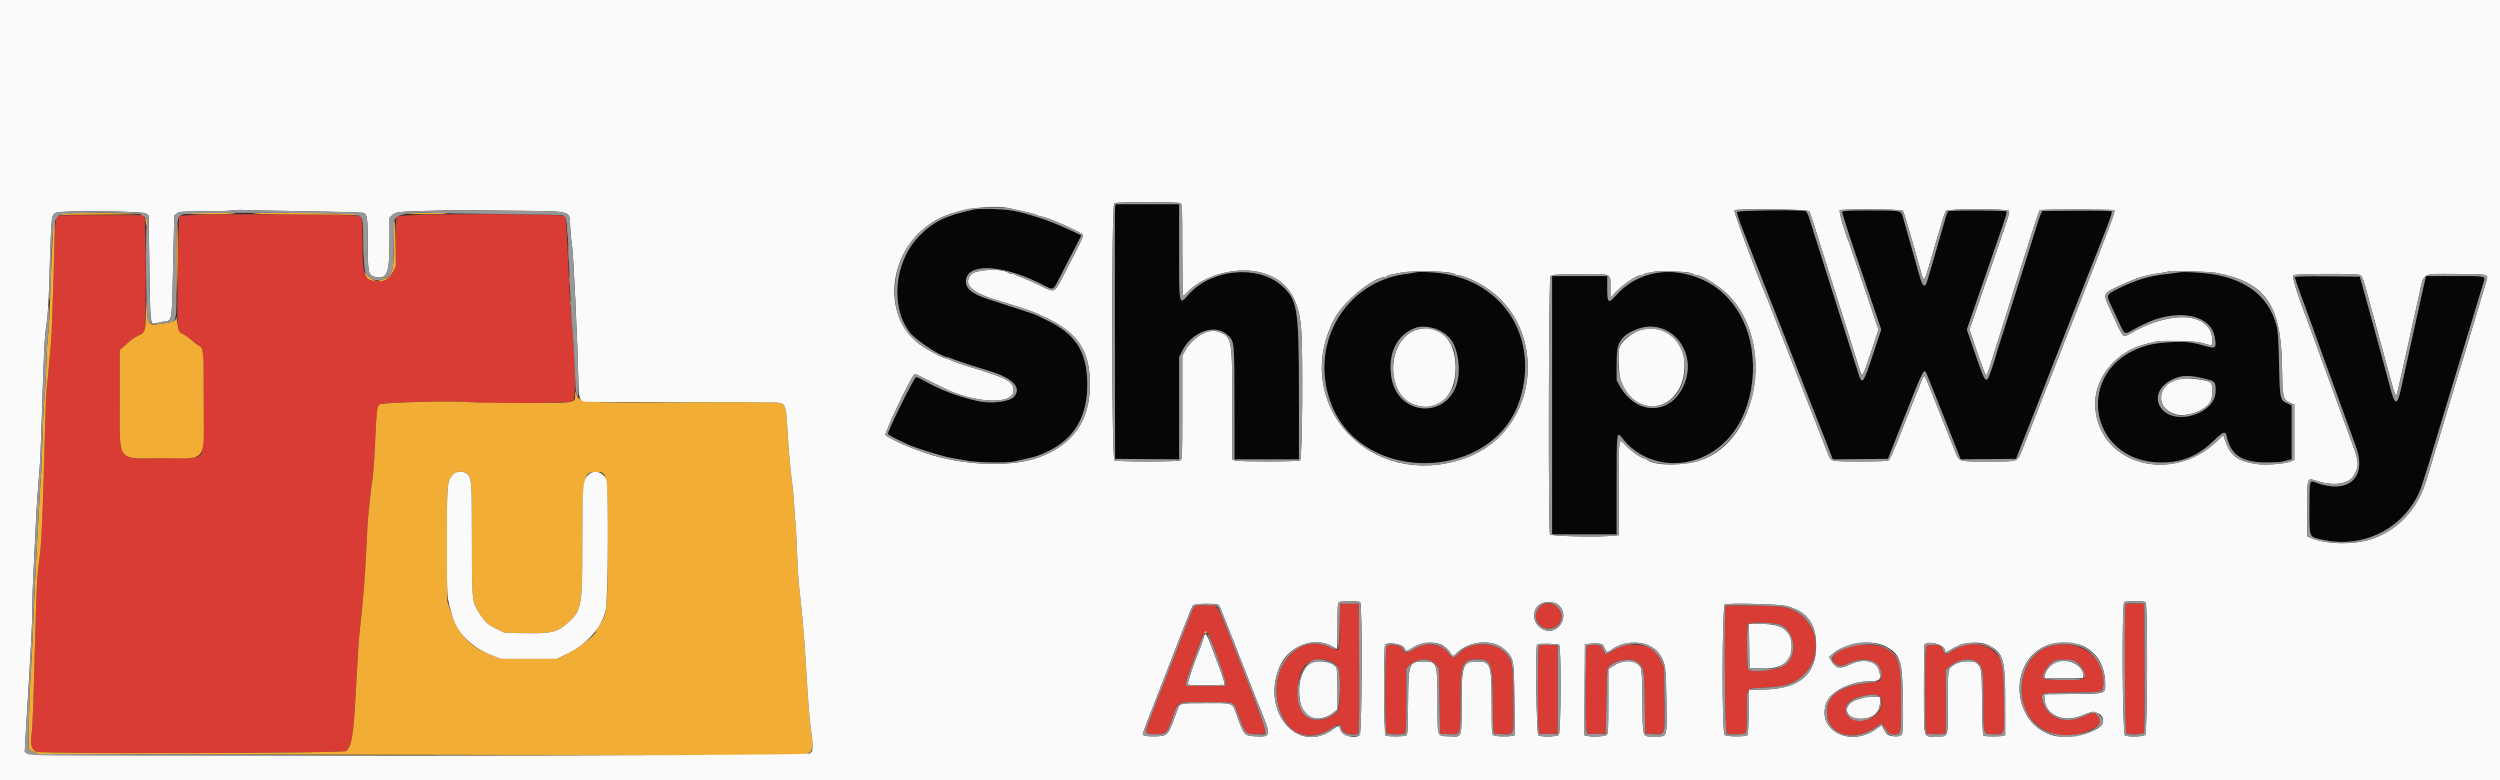 <svg id="svg" version="1.1" xmlns="http://www.w3.org/2000/svg" xmlns:xlink="http://www.w3.org/1999/xlink" width="400" height="124.86" viewBox="0, 0, 400,124.86"><rect x="0" y="0" width="400" height="124.86" fill="#333333" stroke="none"/><g id="svgg"><path id="path0" d="M33.619 34.333 C 29.858 34.399,28.791 34.465,28.683 34.640 C 28.607 34.763,28.491 38.625,28.426 43.223 C 28.303 51.797,28.359 52.909,28.925 53.250 C 30.536 54.221,32.013 55.405,32.338 55.986 C 32.789 56.792,32.704 71.711,32.244 72.494 C 31.776 73.290,31.718 73.298,26.000 73.316 C 18.481 73.341,19.167 74.297,19.167 63.782 L 19.167 55.975 19.610 55.612 C 19.853 55.413,20.320 54.997,20.647 54.687 C 20.974 54.378,21.656 53.927,22.161 53.684 C 22.898 53.331,23.102 53.144,23.188 52.747 C 23.407 51.723,23.342 35.278,23.117 34.833 L 22.907 34.417 16.126 34.417 C 10.218 34.417,9.312 34.450,9.086 34.675 C 8.865 34.896,8.791 36.249,8.578 43.925 C 8.441 48.871,8.256 53.704,8.167 54.667 C 8.079 55.629,7.927 57.354,7.830 58.500 C 7.732 59.646,7.580 61.183,7.491 61.917 C 7.402 62.650,7.258 66.175,7.171 69.750 C 6.898 80.951,6.661 86.680,6.384 88.750 C 5.898 92.380,5.863 93.004,5.606 102.833 C 5.327 113.475,5.218 116.246,5.018 117.720 C 4.828 119.116,5.093 119.986,5.796 120.280 C 6.655 120.639,55.047 120.528,55.396 120.167 C 56.379 119.147,56.593 117.601,57.080 108.000 C 57.227 105.112,57.454 101.813,57.585 100.667 C 58.128 95.920,58.427 92.110,58.660 86.983 C 58.745 85.094,58.856 83.182,58.905 82.733 C 58.955 82.284,59.075 81.092,59.172 80.083 C 59.270 79.075,59.456 77.575,59.586 76.750 C 59.717 75.925,59.902 73.450,59.998 71.250 C 60.240 65.731,60.311 65.072,60.707 64.713 C 61.084 64.371,72.988 64.087,75.583 64.358 C 78.026 64.612,91.193 64.509,91.625 64.232 C 92.201 63.863,92.121 58.120,91.440 51.000 C 91.304 49.579,91.107 46.429,91.002 44.000 C 90.618 35.120,90.594 34.814,90.249 34.562 C 89.670 34.139,64.364 34.173,63.708 34.598 C 63.337 34.839,63.333 34.881,63.333 38.710 L 63.333 42.579 62.876 43.483 C 62.245 44.730,61.715 45.033,60.291 44.962 C 58.292 44.862,58.001 44.092,57.998 38.891 C 57.995 34.764,57.987 34.720,57.189 34.510 C 56.492 34.327,40.762 34.209,33.619 34.333 M214.450 96.605 C 214.386 96.670,214.332 98.191,214.331 99.986 C 214.328 104.400,214.348 104.351,212.827 103.580 C 208.197 101.234,203.385 106.054,204.365 112.053 C 205.212 117.232,209.104 119.186,213.168 116.473 C 214.241 115.756,214.667 115.796,214.667 116.615 C 214.667 117.314,216.533 117.845,217.293 117.362 C 217.458 117.257,217.494 115.054,217.460 106.906 L 217.417 96.583 215.992 96.536 C 215.209 96.509,214.515 96.541,214.450 96.605 M246.749 96.807 C 245.567 97.527,245.375 99.016,246.339 99.980 C 247.239 100.880,248.573 100.806,249.411 99.809 C 250.829 98.125,248.639 95.654,246.749 96.807 M340.098 96.643 C 339.881 96.993,339.985 117.221,340.205 117.360 C 340.573 117.594,342.772 117.525,342.981 117.273 C 343.117 117.108,343.157 114.233,343.126 106.815 L 343.083 96.583 341.639 96.535 C 340.844 96.509,340.151 96.557,340.098 96.643 M190.948 97.292 C 190.823 97.544,190.549 98.200,190.339 98.750 C 190.129 99.300,189.595 100.656,189.153 101.764 C 188.710 102.872,188.224 104.147,188.073 104.598 C 187.922 105.048,187.619 105.813,187.399 106.297 C 187.180 106.781,187.000 107.231,186.999 107.297 C 186.999 107.363,186.766 107.979,186.482 108.667 C 186.198 109.354,185.679 110.667,185.329 111.583 C 184.979 112.500,184.382 114.059,184.002 115.047 C 183.091 117.417,183.087 117.405,184.794 117.465 C 186.493 117.525,186.712 117.353,187.403 115.417 C 188.616 112.018,188.012 112.339,193.204 112.336 C 197.788 112.333,197.305 112.129,198.147 114.425 C 199.264 117.470,199.334 117.538,201.274 117.466 C 202.949 117.403,202.978 117.725,200.785 112.078 C 193.980 94.558,195.154 96.833,192.917 96.833 C 191.183 96.833,191.174 96.835,190.948 97.292 M276.119 96.937 C 275.841 97.214,275.984 117.291,276.264 117.399 C 276.748 117.585,279.092 117.508,279.300 117.300 C 279.442 117.158,279.501 116.151,279.503 113.842 C 279.506 109.823,279.230 110.196,282.344 110.011 C 283.832 109.923,285.303 109.741,285.833 109.580 C 292.221 107.639,292.026 98.672,285.563 97.138 C 284.662 96.925,276.309 96.746,276.119 96.937 M285.004 100.042 C 287.279 101.193,287.639 104.868,285.625 106.393 C 284.542 107.214,280.336 107.726,279.722 107.111 C 279.490 106.880,279.449 100.179,279.677 99.904 C 280.038 99.470,284.081 99.574,285.004 100.042 M193.417 101.542 C 194.120 103.093,196.054 108.657,196.068 109.164 L 196.083 109.750 192.917 109.750 L 189.750 109.750 189.786 109.250 C 189.806 108.975,190.153 107.888,190.557 106.833 C 190.962 105.779,191.610 104.035,191.998 102.958 C 192.753 100.863,192.999 100.617,193.417 101.542 M227.979 103.146 C 227.540 103.211,226.766 103.533,226.183 103.893 C 225.010 104.617,224.987 104.617,224.463 103.833 C 223.988 103.125,222.298 102.867,221.880 103.439 C 221.581 103.848,221.569 117.002,221.867 117.300 C 222.134 117.567,224.533 117.567,224.800 117.300 C 224.947 117.153,225.000 115.751,225.000 112.028 L 225.000 106.956 225.568 106.421 C 226.759 105.297,228.741 105.221,229.657 106.265 C 229.937 106.584,230.182 106.861,230.200 106.881 C 230.218 106.901,230.275 109.279,230.325 112.167 L 230.417 117.417 231.877 117.465 C 233.763 117.527,233.666 117.820,233.669 112.031 C 233.673 106.276,233.986 105.500,236.306 105.500 C 238.577 105.500,238.824 106.111,238.845 111.786 C 238.854 114.248,238.914 116.522,238.979 116.840 L 239.096 117.417 240.397 117.466 C 242.332 117.538,242.196 117.977,242.135 111.846 C 242.078 106.042,242.011 105.649,240.866 104.443 C 239.064 102.546,235.064 102.638,233.327 104.616 C 232.713 105.316,232.355 105.305,231.833 104.573 C 231.004 103.409,229.627 102.900,227.979 103.146 M314.500 103.154 C 313.879 103.283,312.703 103.842,311.974 104.355 C 311.344 104.799,311.198 104.751,310.897 103.998 C 310.595 103.244,310.311 103.120,309.073 103.198 C 308.311 103.246,308.244 103.286,308.146 103.750 C 307.999 104.440,307.992 115.926,308.137 116.750 L 308.255 117.417 309.415 117.467 C 310.054 117.494,310.747 117.474,310.955 117.422 L 311.333 117.327 311.333 112.270 L 311.333 107.212 311.774 106.772 C 313.055 105.491,315.441 105.095,316.424 106.000 C 317.281 106.789,317.332 107.122,317.350 112.036 C 317.371 117.790,317.261 117.404,318.898 117.466 C 320.830 117.538,320.698 117.955,320.629 112.012 C 320.561 106.152,320.465 105.626,319.235 104.394 C 318.131 103.288,316.239 102.792,314.500 103.154 M328.907 103.158 C 325.018 103.764,322.739 107.712,323.673 112.222 C 324.617 116.777,329.708 118.999,334.336 116.876 C 336.226 116.009,336.516 115.390,335.494 114.411 C 334.938 113.879,335.145 113.851,333.083 114.732 C 330.272 115.933,327.469 114.763,326.825 112.121 C 326.508 110.817,326.370 110.855,331.584 110.799 C 336.496 110.746,336.319 110.776,336.484 109.967 C 337.321 105.878,333.497 102.441,328.907 103.158 M246.222 103.369 C 246.054 103.628,245.987 114.205,246.141 116.083 L 246.250 117.417 247.750 117.417 L 249.250 117.417 249.250 110.333 L 249.250 103.250 247.805 103.202 C 246.766 103.168,246.322 103.214,246.222 103.369 M253.885 103.375 C 253.702 103.657,253.617 115.912,253.792 116.750 L 253.932 117.417 255.424 117.417 L 256.917 117.417 257.001 112.333 C 257.047 109.537,257.148 107.122,257.224 106.966 C 257.838 105.711,261.084 105.066,262.085 106.000 C 263.061 106.911,263.075 106.995,263.166 112.417 L 263.250 117.417 264.616 117.465 C 266.477 117.531,266.375 117.875,266.305 111.776 L 266.248 106.750 265.766 105.704 C 264.880 103.782,263.823 103.167,261.405 103.167 C 259.729 103.167,259.322 103.291,257.667 104.307 C 256.903 104.776,256.881 104.771,256.579 104.048 C 256.437 103.707,256.230 103.371,256.119 103.300 C 255.782 103.086,254.034 103.145,253.885 103.375 M296.045 103.422 C 293.382 104.260,292.464 105.476,293.855 106.322 C 294.421 106.666,294.674 106.629,296.083 105.994 C 298.581 104.868,301.006 105.834,300.997 107.952 C 300.994 108.924,300.827 109.059,299.468 109.189 C 294.588 109.652,292.292 111.164,292.292 113.913 C 292.292 117.500,296.360 118.856,299.983 116.475 L 301.050 115.775 301.351 116.179 C 302.337 117.502,302.335 117.500,303.063 117.500 C 304.196 117.500,304.167 117.640,304.167 112.140 C 304.167 105.822,303.873 104.897,301.452 103.596 C 300.525 103.097,297.396 102.996,296.045 103.422 M213.238 105.993 C 214.250 106.618,214.333 106.947,214.333 110.312 C 214.333 113.762,214.303 113.844,212.661 114.737 C 211.554 115.339,209.897 115.304,209.025 114.659 C 207.139 113.264,207.219 107.554,209.145 106.182 C 210.275 105.378,212.106 105.293,213.238 105.993 M332.229 105.888 C 333.151 106.492,333.849 107.936,333.495 108.508 C 333.301 108.822,327.302 108.869,326.991 108.558 C 326.470 108.036,327.987 105.831,329.019 105.611 C 329.820 105.440,331.807 105.611,332.229 105.888 M300.678 111.339 C 301.209 111.624,301.136 113.313,300.562 113.995 C 298.578 116.352,294.247 115.230,295.568 112.700 C 296.107 111.669,299.571 110.747,300.678 111.339 " stroke="none" fill="#d83c35" fill-rule="evenodd"></path><path id="path1" d="M178.416 33.042 C 178.366 33.248,178.346 42.417,178.371 53.417 L 178.417 73.417 183.542 73.461 L 188.667 73.505 188.667 65.325 L 188.667 57.146 189.117 56.227 C 190.658 53.079,194.411 51.725,196.396 53.600 C 197.511 54.652,197.494 54.489,197.503 64.476 L 197.511 73.500 202.672 73.500 L 207.833 73.500 207.832 63.042 C 207.831 49.289,207.622 47.972,205.077 45.704 C 201.259 42.302,193.782 43.010,190.174 47.117 C 188.631 48.872,188.672 49.063,188.669 40.208 L 188.667 32.667 183.587 32.667 L 178.506 32.667 178.416 33.042 M155.833 33.518 C 151.332 34.482,149.352 35.441,147.083 37.755 C 143.048 41.870,142.370 49.209,145.649 53.281 C 146.670 54.550,150.721 57.167,151.663 57.167 C 151.759 57.167,151.968 57.240,152.127 57.330 C 152.418 57.494,156.262 58.767,157.667 59.164 C 161.890 60.358,163.557 61.916,162.260 63.458 C 161.555 64.295,158.541 64.650,156.377 64.150 C 152.969 63.362,150.436 62.380,147.453 60.690 C 147.107 60.494,146.709 60.333,146.569 60.333 C 146.273 60.333,141.937 69.095,142.066 69.432 C 142.137 69.615,143.793 70.478,145.500 71.221 C 146.459 71.638,149.001 72.454,151.083 73.013 C 151.757 73.193,153.099 73.449,154.958 73.750 C 156.679 74.029,161.094 74.087,162.206 73.846 C 165.837 73.056,165.840 73.055,167.310 72.391 C 171.964 70.287,174.142 66.536,173.959 60.938 C 173.801 56.079,171.991 53.382,167.417 51.191 C 166.592 50.796,165.804 50.419,165.667 50.353 C 165.529 50.286,164.292 49.870,162.917 49.426 C 161.542 48.983,160.267 48.568,160.083 48.503 C 159.900 48.438,159.075 48.171,158.250 47.909 C 155.356 46.992,154.291 46.029,154.592 44.608 C 155.149 41.988,160.910 42.464,166.962 45.628 C 168.636 46.503,168.429 46.630,169.834 43.862 C 170.470 42.609,171.443 40.724,171.995 39.674 C 172.548 38.624,173.000 37.738,173.000 37.706 C 173.000 37.543,168.688 35.640,167.167 35.131 C 164.470 34.230,163.107 33.862,161.667 33.646 C 160.071 33.407,156.696 33.333,155.833 33.518 M277.899 33.903 C 277.849 34.034,278.306 35.402,278.914 36.945 C 280.620 41.270,280.765 41.640,281.418 43.333 C 281.754 44.204,282.090 45.067,282.165 45.250 C 282.240 45.433,282.654 46.483,283.086 47.583 C 283.518 48.683,284.196 50.408,284.594 51.417 C 285.627 54.037,288.717 61.935,289.517 64.000 C 289.890 64.962,290.249 65.862,290.314 66.000 C 290.380 66.137,291.067 67.882,291.842 69.877 L 293.250 73.504 297.662 73.460 L 302.073 73.417 304.510 67.250 C 307.892 58.691,307.813 58.842,308.320 59.954 C 308.479 60.303,312.528 70.478,313.529 73.044 L 313.709 73.505 318.139 73.461 L 322.568 73.417 323.742 70.411 C 324.388 68.758,325.043 67.108,325.197 66.744 C 325.351 66.381,325.701 65.483,325.975 64.750 C 326.249 64.017,327.183 61.617,328.052 59.417 C 329.877 54.795,330.465 53.292,333.270 46.083 C 333.769 44.800,334.242 43.600,334.321 43.417 C 334.399 43.233,334.729 42.408,335.053 41.583 C 335.377 40.758,336.183 38.710,336.843 37.030 C 337.598 35.111,337.986 33.919,337.886 33.820 C 337.792 33.725,335.533 33.680,332.242 33.706 L 326.754 33.750 326.536 34.207 C 326.415 34.458,326.140 35.245,325.924 35.957 C 325.708 36.668,324.844 39.425,324.004 42.083 C 323.163 44.742,322.137 48.004,321.724 49.333 C 321.310 50.661,320.631 52.799,320.214 54.083 C 319.797 55.366,319.419 56.587,319.374 56.796 C 319.330 57.005,319.021 57.980,318.688 58.963 C 317.782 61.640,317.752 61.614,316.077 56.737 L 314.699 52.724 315.668 49.904 C 316.202 48.353,317.251 45.321,318.000 43.167 C 318.749 41.012,319.461 38.950,319.582 38.583 C 319.702 38.217,320.111 37.032,320.489 35.951 C 320.867 34.869,321.133 33.913,321.079 33.826 C 320.963 33.639,312.006 33.609,311.743 33.794 C 311.539 33.938,311.553 33.892,309.825 39.917 C 308.122 45.852,308.184 45.667,307.900 45.667 C 307.625 45.667,307.422 45.216,306.996 43.667 C 306.832 43.071,306.239 40.971,305.678 39.000 C 305.117 37.029,304.583 35.139,304.491 34.799 C 304.178 33.638,304.308 33.667,299.316 33.667 C 295.846 33.667,294.804 33.715,294.742 33.878 C 294.697 33.994,295.642 36.975,296.841 40.503 C 298.040 44.030,299.464 48.226,300.005 49.826 L 300.990 52.736 299.645 56.785 C 298.108 61.414,297.948 61.623,297.358 59.792 C 296.788 58.022,295.865 55.115,294.304 50.167 C 293.480 47.554,292.557 44.629,292.252 43.667 C 290.895 39.384,289.775 35.837,289.482 34.892 C 289.307 34.329,289.046 33.823,288.902 33.767 C 288.285 33.531,277.993 33.658,277.899 33.903 M226.417 43.595 C 226.325 43.632,225.688 43.734,225.000 43.821 C 214.997 45.081,209.186 55.495,213.159 65.040 C 218.398 77.624,238.982 76.955,243.139 64.066 C 246.349 54.114,240.612 44.987,230.325 43.681 C 228.939 43.505,226.753 43.457,226.417 43.595 M265.000 43.696 C 262.425 44.124,260.381 45.234,258.697 47.118 C 257.313 48.666,257.167 48.568,257.167 46.089 L 257.167 44.167 252.750 44.167 L 248.333 44.167 248.333 64.833 L 248.333 85.500 253.500 85.500 L 258.667 85.500 258.667 77.593 C 258.667 68.973,258.669 68.951,259.559 70.099 C 262.997 74.534,269.658 75.411,274.442 72.059 C 280.856 67.563,282.510 56.298,277.779 49.333 C 274.880 45.067,269.920 42.879,265.000 43.696 M348.500 43.603 C 348.363 43.638,347.575 43.738,346.750 43.824 C 343.971 44.115,341.533 44.843,338.951 46.154 C 336.927 47.180,336.944 47.134,337.873 49.111 C 338.296 50.012,338.910 51.331,339.237 52.042 C 339.900 53.479,339.997 53.526,341.037 52.912 C 342.062 52.307,344.062 51.365,344.892 51.097 C 349.670 49.553,353.773 50.769,354.346 53.897 C 354.675 55.699,354.526 55.843,352.838 55.347 C 346.703 53.545,339.815 55.465,337.106 59.733 C 335.220 62.703,335.171 66.651,336.986 69.459 C 340.723 75.239,348.968 75.674,354.361 70.375 C 355.717 69.042,356.072 68.932,356.259 69.785 C 356.929 72.841,358.693 74.000,362.674 74.000 C 363.834 74.000,365.001 73.931,365.267 73.847 C 365.533 73.763,365.956 73.649,366.208 73.594 L 366.667 73.494 366.667 69.168 L 366.667 64.842 365.948 64.514 C 364.796 63.989,364.776 63.892,364.653 58.250 C 364.569 54.398,364.480 53.002,364.265 52.169 C 363.163 47.901,360.242 45.309,355.083 44.024 C 353.702 43.680,349.296 43.398,348.500 43.603 M367.167 44.365 C 367.167 44.547,368.176 47.409,369.008 49.583 C 369.183 50.042,369.618 51.242,369.974 52.250 C 370.330 53.258,371.125 55.471,371.741 57.167 C 373.979 63.332,376.211 69.463,376.951 71.480 C 378.778 76.464,375.680 79.168,370.429 77.171 C 369.504 76.820,369.500 76.838,369.503 81.309 C 369.506 86.178,369.369 85.859,371.667 86.375 C 377.694 87.728,383.801 84.979,386.658 79.626 C 387.326 78.374,387.572 77.637,389.842 70.083 C 392.750 60.408,393.879 56.673,396.365 48.500 C 396.825 46.987,397.268 45.525,397.350 45.251 C 397.698 44.093,398.005 44.167,392.840 44.167 L 388.180 44.167 388.013 44.792 C 387.921 45.135,387.653 46.317,387.417 47.417 C 387.180 48.517,386.917 49.717,386.830 50.083 C 386.675 50.742,384.489 60.640,384.142 62.250 C 383.562 64.947,383.171 64.890,382.436 62.000 C 382.129 60.792,379.524 51.243,378.435 47.333 L 377.577 44.250 372.372 44.206 C 368.373 44.172,367.167 44.209,367.167 44.365 M229.655 52.536 C 234.334 54.133,234.820 62.596,230.358 64.788 C 227.016 66.429,223.286 64.331,222.639 60.446 C 221.999 56.600,223.465 53.565,226.500 52.451 C 226.974 52.278,229.061 52.334,229.655 52.536 M266.119 52.649 C 269.926 54.041,271.199 58.810,268.816 62.757 C 266.567 66.485,261.591 65.996,259.202 61.813 L 258.667 60.876 258.667 58.155 C 258.667 55.529,258.681 55.414,259.081 54.837 C 260.531 52.744,263.691 51.762,266.119 52.649 M351.789 60.352 C 354.487 60.980,354.497 60.988,354.494 62.583 C 354.488 66.278,347.754 68.271,345.709 65.184 C 343.885 62.431,347.701 59.399,351.789 60.352 " stroke="none" fill="#060606" fill-rule="evenodd"></path><path id="path2" d="M10.888 34.147 C 10.231 34.204,9.631 34.318,9.555 34.402 C 9.474 34.491,9.543 34.508,9.722 34.443 C 9.890 34.383,12.809 34.333,16.208 34.333 C 19.608 34.333,22.343 34.287,22.287 34.231 C 22.147 34.092,12.371 34.019,10.888 34.147 M29.667 34.167 C 29.438 34.240,31.313 34.297,33.833 34.293 C 36.648 34.289,38.063 34.237,37.500 34.160 C 36.284 33.992,30.197 33.997,29.667 34.167 M40.417 34.155 C 40.050 34.227,43.538 34.298,48.167 34.312 C 52.796 34.326,56.771 34.380,57.000 34.430 C 57.384 34.516,57.392 34.507,57.092 34.318 C 56.715 34.080,41.555 33.932,40.417 34.155 M65.250 34.167 C 64.689 34.229,66.006 34.280,68.250 34.283 C 70.740 34.287,71.935 34.240,71.417 34.159 C 70.429 34.005,66.668 34.010,65.250 34.167 M23.232 35.097 C 23.288 35.242,23.338 35.561,23.344 35.805 C 23.354 36.248,23.355 36.248,23.510 35.863 C 23.609 35.614,23.604 35.360,23.493 35.154 C 23.287 34.768,23.089 34.725,23.232 35.097 M63.125 35.222 C 63.056 35.390,63.000 37.077,62.999 38.972 C 62.998 43.598,62.764 44.303,61.078 44.755 C 60.291 44.966,60.279 44.978,60.833 44.988 C 61.690 45.004,62.355 44.513,62.879 43.477 L 63.340 42.566 63.295 38.741 C 63.270 36.638,63.194 35.054,63.125 35.222 M8.609 35.409 C 8.520 35.643,8.268 40.641,8.089 45.750 C 7.890 51.445,7.817 52.841,7.669 53.833 C 7.580 54.429,7.470 56.267,7.425 57.917 C 7.379 59.567,7.272 61.704,7.186 62.667 C 6.983 64.948,6.865 67.398,6.735 72.000 C 6.678 74.063,6.601 75.900,6.565 76.083 C 6.530 76.267,6.428 77.804,6.339 79.500 C 6.250 81.196,6.027 85.208,5.843 88.417 C 5.660 91.625,5.430 96.462,5.334 99.167 C 5.237 101.871,5.087 105.091,4.999 106.324 C 4.794 109.220,4.584 114.989,4.584 117.750 L 4.583 119.917 5.333 120.286 L 6.083 120.655 67.500 120.770 L 128.917 120.885 129.458 120.428 C 130.101 119.885,130.139 119.428,129.758 116.771 C 129.500 114.968,129.298 112.361,128.914 105.833 C 128.691 102.052,128.257 97.130,127.838 93.627 C 127.742 92.825,127.593 90.255,127.506 87.915 C 127.420 85.575,127.317 83.606,127.278 83.539 C 127.239 83.472,127.157 82.404,127.095 81.167 C 127.034 79.929,126.877 78.167,126.747 77.250 C 126.446 75.130,126.234 72.740,125.993 68.750 C 125.746 64.658,125.709 64.567,124.235 64.409 C 123.615 64.343,117.103 64.323,109.762 64.366 C 92.182 64.468,92.696 64.514,92.142 62.760 C 92.072 62.541,92.027 62.702,92.017 63.204 C 91.989 64.518,92.278 64.471,84.083 64.485 C 80.142 64.491,76.317 64.434,75.583 64.358 C 72.988 64.087,61.084 64.371,60.707 64.713 C 60.311 65.072,60.240 65.731,59.998 71.250 C 59.902 73.450,59.717 75.925,59.586 76.750 C 59.456 77.575,59.270 79.075,59.172 80.083 C 59.075 81.092,58.955 82.284,58.905 82.733 C 58.856 83.182,58.745 85.094,58.660 86.983 C 58.427 92.110,58.128 95.920,57.585 100.667 C 57.454 101.813,57.227 105.112,57.080 108.000 C 56.593 117.601,56.379 119.147,55.396 120.167 C 55.047 120.528,6.655 120.639,5.796 120.280 C 5.093 119.986,4.828 119.116,5.018 117.720 C 5.218 116.246,5.327 113.475,5.606 102.833 C 5.863 93.004,5.898 92.380,6.384 88.750 C 6.661 86.680,6.898 80.951,7.171 69.750 C 7.258 66.175,7.402 62.650,7.491 61.917 C 7.580 61.183,7.732 59.646,7.829 58.500 C 7.926 57.354,8.081 55.592,8.173 54.583 C 8.338 52.772,8.869 35.314,8.763 35.207 C 8.733 35.177,8.663 35.268,8.609 35.409 M28.294 35.917 C 28.226 36.283,28.181 39.133,28.193 42.250 C 28.216 47.697,28.222 47.804,28.358 45.000 C 28.525 41.572,28.477 34.921,28.294 35.917 M58.071 39.000 C 58.071 41.063,58.095 41.906,58.124 40.875 C 58.154 39.844,58.154 38.156,58.124 37.125 C 58.095 36.094,58.071 36.938,58.071 39.000 M90.725 36.833 C 90.725 37.612,90.754 37.931,90.789 37.542 C 90.824 37.152,90.824 36.515,90.789 36.125 C 90.754 35.735,90.725 36.054,90.725 36.833 M90.897 40.583 C 90.897 41.683,90.924 42.112,90.957 41.535 C 90.990 40.959,90.989 40.059,90.956 39.535 C 90.923 39.012,90.897 39.483,90.897 40.583 M58.410 43.833 C 58.595 44.452,59.013 44.813,59.667 44.921 L 60.250 45.018 59.742 44.781 C 59.462 44.651,59.020 44.290,58.759 43.980 C 58.332 43.473,58.297 43.459,58.410 43.833 M91.057 44.750 C 91.058 45.483,91.087 45.763,91.122 45.371 C 91.157 44.979,91.157 44.379,91.121 44.037 C 91.085 43.696,91.057 44.017,91.057 44.750 M23.342 49.917 C 23.275 53.139,23.271 53.152,22.161 53.684 C 21.656 53.927,20.974 54.378,20.647 54.687 C 20.320 54.997,19.853 55.413,19.610 55.612 L 19.167 55.975 19.167 63.782 C 19.167 74.297,18.481 73.341,26.000 73.316 C 33.371 73.293,32.578 74.382,32.599 64.250 C 32.615 56.114,32.582 55.734,31.820 55.326 C 31.654 55.237,31.169 54.863,30.744 54.495 C 30.318 54.126,29.682 53.678,29.330 53.498 C 28.620 53.136,28.541 52.972,28.345 51.464 C 28.270 50.888,28.199 50.576,28.188 50.771 C 28.149 51.428,27.819 51.543,24.961 51.897 C 23.818 52.039,23.599 51.679,23.487 49.473 L 23.391 47.583 23.342 49.917 M91.205 48.500 C 91.205 48.821,91.240 48.952,91.282 48.792 C 91.323 48.631,91.323 48.369,91.282 48.208 C 91.240 48.048,91.205 48.179,91.205 48.500 M74.781 75.875 C 75.473 76.640,75.500 77.023,75.500 86.169 C 75.500 95.930,75.526 96.229,76.507 97.827 C 77.519 99.475,77.963 99.898,79.416 100.603 L 80.750 101.249 83.777 101.309 C 88.135 101.396,89.146 101.173,90.709 99.784 C 93.103 97.657,93.167 97.314,93.167 86.644 C 93.167 76.264,93.315 75.500,95.333 75.500 C 97.225 75.500,97.255 75.682,97.223 86.833 C 97.193 97.654,97.144 98.165,95.989 99.901 C 95.628 100.442,95.326 100.967,95.318 101.068 C 95.273 101.599,92.587 103.696,90.872 104.538 L 89.083 105.417 84.583 105.417 L 80.083 105.417 78.266 104.675 C 76.084 103.785,74.722 102.711,73.585 100.985 C 72.734 99.693,72.707 99.635,72.054 97.667 L 71.584 96.250 71.534 87.250 C 71.479 77.417,71.503 77.116,72.450 75.991 C 72.996 75.342,74.243 75.280,74.781 75.875 M192.667 101.167 C 192.667 101.258,192.779 101.333,192.917 101.333 C 193.054 101.333,193.167 101.258,193.167 101.167 C 193.167 101.075,193.054 101.000,192.917 101.000 C 192.779 101.000,192.667 101.075,192.667 101.167 " stroke="none" fill="#f2ae34" fill-rule="evenodd"></path><path id="path3" d="M0.000 62.417 L 0.000 124.833 200.000 124.833 L 400.000 124.833 400.000 62.417 L 400.000 0.000 200.000 0.000 L 0.000 0.000 0.000 62.417 M188.844 32.506 C 189.156 32.672,189.167 32.932,189.167 40.006 C 189.167 44.036,189.227 47.333,189.301 47.333 C 189.374 47.333,189.693 47.063,190.009 46.733 C 192.516 44.114,197.530 42.684,201.333 43.504 C 205.496 44.401,207.679 47.194,208.160 52.237 C 208.508 55.891,208.386 73.460,208.011 73.661 C 207.592 73.885,198.181 73.894,197.594 73.671 L 197.167 73.508 197.167 64.784 C 197.167 54.109,197.114 53.835,194.894 53.062 C 193.309 52.511,190.903 53.896,189.648 56.083 L 189.170 56.917 189.168 65.202 C 189.167 73.223,189.156 73.494,188.844 73.661 C 188.643 73.769,186.669 73.833,183.583 73.833 C 180.498 73.833,178.524 73.769,178.322 73.661 C 177.842 73.404,177.812 32.793,178.292 32.513 C 178.690 32.281,188.411 32.274,188.844 32.506 M161.539 33.324 C 165.071 34.103,165.698 34.264,166.206 34.520 C 166.365 34.601,166.592 34.667,166.710 34.667 C 167.447 34.667,173.127 37.201,173.279 37.598 C 173.363 37.818,172.972 38.632,170.328 43.730 C 168.638 46.988,168.857 46.875,166.497 45.717 C 165.444 45.200,164.111 44.611,163.533 44.407 C 162.955 44.204,162.436 43.992,162.380 43.936 C 162.324 43.879,162.118 43.833,161.922 43.833 C 161.727 43.833,161.495 43.770,161.408 43.694 C 160.479 42.874,156.025 43.075,155.322 43.969 C 154.021 45.623,155.595 46.950,160.500 48.333 C 161.495 48.614,164.662 49.638,165.083 49.815 C 165.267 49.892,165.604 50.034,165.833 50.131 C 172.244 52.833,174.402 55.722,174.389 61.583 C 174.377 67.316,171.683 71.148,166.250 73.164 C 161.430 74.951,152.879 74.440,146.750 71.999 C 146.567 71.926,145.967 71.696,145.417 71.488 C 144.017 70.960,141.939 69.912,141.686 69.606 C 141.446 69.318,145.836 60.099,146.296 59.922 C 146.427 59.872,146.700 59.925,146.904 60.041 C 147.363 60.300,151.461 62.325,151.917 62.518 C 156.892 64.619,162.167 64.613,162.167 62.508 C 162.167 61.125,161.220 60.550,156.667 59.167 C 153.662 58.254,152.573 57.877,151.794 57.481 C 151.635 57.400,151.420 57.333,151.317 57.333 C 150.946 57.333,148.065 55.795,147.167 55.118 C 140.443 50.049,142.347 38.746,150.589 34.800 C 153.464 33.424,158.758 32.710,161.539 33.324 M49.083 33.802 C 53.942 33.873,58.038 33.988,58.186 34.058 C 58.746 34.322,58.833 34.955,58.837 38.800 C 58.843 43.818,58.913 44.104,60.192 44.338 C 61.965 44.662,62.327 43.665,62.331 38.450 L 62.333 34.817 62.766 34.417 C 63.311 33.911,63.675 33.868,68.500 33.736 C 72.662 33.623,73.042 33.622,80.167 33.701 C 92.346 33.836,91.049 33.516,91.231 36.426 C 91.293 37.429,91.415 38.625,91.501 39.083 C 91.737 40.344,92.385 54.025,92.551 61.250 C 92.605 63.610,92.739 64.056,93.454 64.261 C 93.708 64.334,100.562 64.373,108.684 64.349 C 116.806 64.324,123.883 64.357,124.410 64.423 C 125.685 64.582,125.752 64.765,125.993 68.750 C 126.234 72.740,126.446 75.130,126.747 77.250 C 126.877 78.167,127.034 79.929,127.095 81.167 C 127.157 82.404,127.239 83.472,127.278 83.539 C 127.317 83.606,127.420 85.575,127.506 87.915 C 127.593 90.255,127.742 92.825,127.838 93.627 C 128.257 97.130,128.691 102.052,128.914 105.833 C 129.298 112.361,129.500 114.968,129.758 116.771 C 130.165 119.609,130.110 120.306,129.458 120.571 C 128.460 120.979,5.051 121.014,4.430 120.607 L 3.956 120.297 4.060 118.274 C 4.117 117.161,4.232 115.275,4.316 114.083 C 4.401 112.892,4.553 110.379,4.655 108.500 C 4.757 106.621,4.914 103.808,5.005 102.250 C 5.096 100.692,5.170 98.442,5.170 97.250 C 5.170 96.058,5.243 93.696,5.332 92.000 C 5.421 90.304,5.572 87.229,5.668 85.167 C 5.842 81.412,5.995 79.064,6.322 75.167 C 6.418 74.021,6.572 70.608,6.665 67.583 C 7.019 56.062,7.112 54.119,7.414 52.083 C 7.702 50.135,7.792 48.502,8.011 41.250 C 8.211 34.646,8.262 34.282,9.033 34.013 C 10.087 33.646,22.882 33.776,23.369 34.159 L 23.783 34.485 23.905 42.862 C 24.035 51.738,24.055 51.943,24.806 51.756 C 25.050 51.695,25.687 51.555,26.222 51.444 C 27.631 51.153,27.474 52.355,27.763 39.701 L 27.882 34.486 28.297 34.159 C 28.680 33.858,29.003 33.832,32.564 33.821 C 34.683 33.814,36.754 33.746,37.167 33.669 C 37.579 33.592,38.442 33.562,39.083 33.601 C 39.725 33.640,44.225 33.730,49.083 33.802 M289.487 33.809 C 289.578 33.979,289.886 34.860,290.172 35.767 C 290.458 36.674,291.105 38.729,291.610 40.333 C 292.115 41.938,292.814 44.150,293.163 45.250 C 294.496 49.447,295.830 53.677,296.582 56.083 C 297.011 57.458,297.446 58.846,297.548 59.167 C 297.961 60.467,298.043 60.343,299.328 56.461 L 300.556 52.750 298.265 45.917 C 297.004 42.158,295.908 38.933,295.830 38.750 C 295.144 37.156,294.173 33.766,294.366 33.643 C 294.742 33.405,304.265 33.466,304.460 33.708 C 304.553 33.823,305.129 35.679,305.742 37.833 C 306.354 39.987,307.005 42.275,307.188 42.917 C 307.924 45.498,307.726 45.794,309.576 39.350 C 310.417 36.422,311.203 33.907,311.323 33.763 C 311.652 33.366,321.292 33.365,321.444 33.762 C 321.554 34.047,321.402 34.530,319.248 40.750 C 318.455 43.042,317.201 46.675,316.463 48.823 L 315.119 52.730 316.351 56.365 C 317.029 58.364,317.662 60.000,317.758 60.000 C 317.958 60.000,318.002 59.881,319.164 56.167 C 319.924 53.736,320.660 51.391,322.327 46.083 C 322.586 45.258,323.140 43.496,323.557 42.167 C 325.755 35.163,326.229 33.739,326.398 33.628 C 326.652 33.460,338.031 33.472,338.296 33.640 C 338.458 33.743,337.877 35.392,335.904 40.429 C 334.471 44.089,333.128 47.533,332.919 48.083 C 332.524 49.125,324.886 68.608,323.674 71.667 C 322.748 74.003,323.172 73.834,318.260 73.831 C 312.960 73.828,313.563 74.079,312.513 71.446 C 312.032 70.238,311.496 68.912,311.324 68.500 C 311.151 68.087,310.438 66.287,309.738 64.500 C 308.315 60.868,308.010 60.165,307.856 60.170 C 307.743 60.173,307.486 60.771,306.249 63.917 C 305.817 65.017,305.398 66.067,305.319 66.250 C 305.240 66.433,304.572 68.121,303.835 70.000 C 303.098 71.879,302.369 73.510,302.216 73.625 C 302.009 73.779,300.820 73.833,297.653 73.833 C 292.882 73.833,292.931 73.844,292.498 72.667 C 292.380 72.346,292.188 71.858,292.073 71.583 C 291.957 71.308,289.859 65.946,287.411 59.667 C 284.962 53.387,282.863 48.025,282.745 47.750 C 280.937 43.530,277.321 33.777,277.518 33.652 C 278.039 33.322,289.305 33.470,289.487 33.809 M231.833 43.590 C 232.246 43.651,232.655 43.768,232.742 43.850 C 232.829 43.933,233.054 44.000,233.242 44.000 C 233.657 44.000,235.062 44.524,236.225 45.112 C 248.053 51.094,246.858 68.923,234.333 73.337 C 219.325 78.627,206.324 64.638,213.535 50.959 C 214.953 48.267,219.734 44.333,221.585 44.333 C 221.711 44.333,221.855 44.267,221.905 44.185 C 221.956 44.104,222.241 43.996,222.540 43.946 C 222.839 43.896,223.608 43.745,224.250 43.610 C 225.441 43.360,230.186 43.348,231.833 43.590 M270.126 43.589 C 270.516 43.651,270.877 43.769,270.928 43.851 C 270.978 43.933,271.167 44.000,271.347 44.000 C 272.247 44.000,274.982 45.685,276.487 47.167 C 283.639 54.209,281.698 69.273,273.129 73.226 C 270.239 74.559,264.705 74.706,263.425 73.485 C 263.338 73.401,263.166 73.333,263.042 73.333 C 262.620 73.333,260.918 72.124,260.064 71.217 C 258.938 70.023,259.000 69.615,259.000 78.249 L 259.000 85.637 257.625 85.749 C 255.026 85.961,248.175 85.784,247.996 85.500 C 247.713 85.051,247.785 44.630,248.070 44.240 C 248.291 43.937,248.572 43.914,252.538 43.867 C 258.002 43.803,257.667 43.669,257.667 45.922 L 257.667 47.685 258.536 46.742 C 259.713 45.467,261.920 44.000,262.663 44.000 C 262.837 44.000,263.027 43.925,263.083 43.833 C 263.140 43.742,263.426 43.661,263.718 43.655 C 264.011 43.649,264.400 43.576,264.583 43.494 C 264.940 43.334,268.949 43.403,270.126 43.589 M354.500 43.641 C 362.376 45.095,364.945 48.651,365.113 58.333 C 365.207 63.716,365.240 63.875,366.382 64.417 L 367.083 64.750 367.083 69.164 L 367.083 73.579 366.634 73.794 C 365.757 74.214,362.554 74.467,360.996 74.239 C 357.996 73.799,356.856 72.932,356.011 70.444 L 355.731 69.621 354.740 70.571 C 347.526 77.490,336.030 74.402,335.245 65.333 C 334.844 60.705,338.507 56.122,343.500 55.008 C 344.004 54.895,344.679 54.730,345.000 54.641 C 345.721 54.441,350.975 54.554,352.000 54.792 C 352.412 54.888,352.998 55.045,353.300 55.141 C 353.968 55.352,354.081 55.171,353.959 54.086 C 353.491 49.933,347.267 49.606,340.803 53.395 C 339.818 53.972,339.648 53.883,338.992 52.448 C 338.690 51.789,338.041 50.393,337.549 49.345 C 336.434 46.971,336.445 46.948,339.218 45.677 C 342.004 44.401,343.141 44.053,345.816 43.663 C 346.402 43.577,346.926 43.463,346.981 43.408 C 347.134 43.255,353.471 43.451,354.500 43.641 M377.544 43.985 C 377.956 44.142,378.133 44.614,378.985 47.833 C 379.391 49.366,382.404 60.399,382.763 61.667 C 383.093 62.831,383.324 63.398,383.426 63.296 C 383.491 63.231,384.481 58.916,385.348 54.917 C 385.664 53.461,386.153 51.251,386.929 47.773 C 387.910 43.377,387.209 43.833,392.979 43.833 C 398.021 43.833,398.152 43.860,397.866 44.843 C 397.775 45.159,397.085 47.442,396.334 49.917 C 395.583 52.392,394.907 54.642,394.833 54.917 C 394.678 55.492,393.938 57.933,392.584 62.333 C 392.062 64.029,391.574 65.642,391.500 65.917 C 391.426 66.192,391.090 67.317,390.755 68.417 C 390.062 70.687,388.843 74.735,388.225 76.820 C 386.893 81.311,383.881 84.627,379.750 86.150 C 376.917 87.194,372.352 87.160,369.754 86.074 L 369.167 85.829 369.167 81.326 C 369.167 76.127,369.042 76.444,370.873 77.001 C 373.576 77.824,375.841 77.433,376.643 76.006 C 377.558 74.379,377.497 73.925,375.757 69.333 C 375.635 69.012,375.037 67.362,374.427 65.667 C 373.817 63.971,373.174 62.208,372.999 61.750 C 372.824 61.292,372.073 59.229,371.331 57.167 C 370.590 55.104,369.839 53.042,369.662 52.583 C 367.649 47.343,366.663 44.248,366.942 44.044 C 367.288 43.791,376.893 43.737,377.544 43.985 M226.750 52.734 C 222.058 54.076,221.488 62.632,225.958 64.609 C 229.749 66.285,232.900 63.664,232.900 58.833 C 232.900 54.323,230.280 51.725,226.750 52.734 M262.603 52.763 C 261.136 53.163,259.258 54.760,259.069 55.769 C 258.807 57.165,259.085 60.888,259.509 61.656 C 262.901 67.802,270.083 64.928,269.483 57.665 C 269.190 54.123,265.987 51.841,262.603 52.763 M348.644 60.606 C 345.223 61.220,344.701 65.231,347.910 66.241 C 349.764 66.824,352.735 65.811,353.684 64.272 C 354.092 63.610,354.080 61.365,353.667 61.163 C 352.743 60.711,349.848 60.391,348.644 60.606 M72.524 75.891 C 71.528 76.951,71.499 77.265,71.510 86.831 C 71.520 96.253,71.459 95.428,72.387 98.640 C 73.116 101.162,75.398 103.505,78.266 104.675 L 80.083 105.417 84.583 105.417 L 89.083 105.417 90.914 104.518 C 94.010 102.998,96.358 100.287,96.920 97.583 C 97.294 95.780,97.389 77.810,97.030 76.794 C 96.601 75.584,95.225 75.096,94.298 75.826 C 93.226 76.669,93.167 77.233,93.167 86.644 C 93.167 97.314,93.103 97.657,90.709 99.784 C 89.146 101.173,88.135 101.396,83.777 101.309 L 80.750 101.249 79.416 100.603 C 77.963 99.898,77.519 99.475,76.507 97.827 C 75.526 96.229,75.500 95.930,75.500 86.169 C 75.500 77.023,75.473 76.640,74.781 75.875 C 74.294 75.336,73.037 75.345,72.524 75.891 M217.633 96.367 C 217.991 96.724,217.914 117.229,217.554 117.589 C 216.815 118.328,214.644 117.678,214.440 116.658 C 214.321 116.061,214.137 116.045,213.446 116.572 C 207.573 121.052,201.385 113.508,204.954 106.219 C 206.383 103.301,210.420 101.885,213.063 103.375 C 213.510 103.627,213.903 103.833,213.938 103.833 C 213.972 103.833,214.000 102.187,214.000 100.175 C 214.000 96.867,214.028 96.500,214.292 96.347 C 214.710 96.103,217.386 96.119,217.633 96.367 M343.300 96.367 C 343.643 96.709,343.583 117.227,343.238 117.571 C 342.930 117.879,340.521 117.946,339.989 117.661 C 339.590 117.447,339.472 96.762,339.867 96.367 C 339.993 96.240,340.626 96.167,341.583 96.167 C 342.541 96.167,343.174 96.240,343.300 96.367 M249.172 96.671 C 251.441 98.286,249.316 101.933,246.842 100.671 C 245.172 99.819,244.965 97.548,246.475 96.632 C 247.132 96.233,248.587 96.254,249.172 96.671 M195.037 96.815 C 195.103 96.875,196.179 99.547,197.428 102.753 C 200.089 109.585,200.801 111.402,201.084 112.083 C 203.508 117.922,203.508 117.930,200.852 117.809 C 199.132 117.731,199.048 117.644,198.059 114.916 C 197.094 112.255,197.635 112.504,192.833 112.505 C 188.596 112.505,188.776 112.458,188.338 113.678 C 186.909 117.662,186.874 117.709,185.169 117.805 C 183.829 117.881,182.833 117.736,182.833 117.465 C 182.833 117.303,183.657 115.156,187.491 105.333 C 187.938 104.188,188.651 102.350,189.077 101.250 C 190.262 98.183,190.707 97.102,190.874 96.883 C 191.130 96.549,194.677 96.491,195.037 96.815 M285.750 96.938 C 289.107 97.798,290.586 99.757,290.579 103.333 C 290.571 108.094,287.735 110.333,281.718 110.333 L 279.852 110.333 279.801 113.903 C 279.773 115.867,279.688 117.535,279.611 117.611 C 279.318 117.905,276.241 117.884,275.943 117.586 C 275.479 117.122,275.523 96.876,275.989 96.703 C 276.621 96.468,284.675 96.662,285.750 96.938 M279.872 103.375 L 279.917 106.917 281.930 106.963 C 285.147 107.038,286.667 105.897,286.667 103.405 C 286.667 100.882,285.246 99.833,281.825 99.833 L 279.827 99.833 279.872 103.375 M192.875 101.458 C 192.760 101.496,192.667 101.614,192.667 101.719 C 192.667 101.894,191.998 103.803,191.664 104.583 C 191.047 106.021,189.988 109.229,190.065 109.428 C 190.144 109.635,190.620 109.667,193.038 109.629 L 195.917 109.583 195.871 109.167 C 195.845 108.938,195.569 108.075,195.256 107.250 C 194.943 106.425,194.326 104.769,193.885 103.569 C 193.361 102.144,193.011 101.413,192.875 101.458 M230.590 103.147 C 231.213 103.430,231.806 104.000,232.275 104.769 C 232.454 105.063,232.514 105.038,233.192 104.392 C 235.238 102.443,238.994 102.234,240.783 103.971 C 242.218 105.363,242.244 105.497,242.298 111.937 L 242.346 117.625 241.964 117.727 C 241.346 117.892,239.338 117.848,238.989 117.661 C 238.682 117.496,238.667 117.263,238.666 112.702 C 238.664 106.257,238.521 105.833,236.332 105.833 C 234.033 105.833,233.872 106.273,233.850 112.605 C 233.830 118.318,233.996 117.892,231.832 117.808 C 229.877 117.733,230.006 118.108,230.003 112.479 C 229.999 106.016,229.941 105.833,227.890 105.833 C 225.401 105.833,225.346 105.974,225.292 112.465 C 225.256 116.739,225.212 117.537,225.000 117.670 C 224.686 117.869,221.997 117.879,221.687 117.683 C 221.412 117.509,221.352 103.415,221.625 103.141 C 222.072 102.695,224.407 103.063,224.667 103.621 C 224.970 104.275,225.063 104.284,225.857 103.733 C 227.203 102.801,229.266 102.545,230.590 103.147 M256.392 103.127 C 256.470 103.171,256.640 103.461,256.769 103.770 C 257.049 104.439,257.187 104.460,257.886 103.936 C 260.230 102.183,264.115 102.544,265.507 104.646 C 266.483 106.120,266.555 106.599,266.627 112.139 C 266.706 118.199,266.826 117.833,264.756 117.833 C 262.705 117.833,262.858 118.262,262.792 112.333 C 262.748 108.296,262.686 107.158,262.495 106.804 C 261.849 105.610,259.811 105.440,258.273 106.452 L 257.333 107.071 257.333 112.190 C 257.333 116.622,257.298 117.345,257.071 117.571 C 256.801 117.842,254.686 117.946,253.873 117.728 L 253.497 117.627 253.540 110.355 L 253.583 103.083 254.500 102.990 C 255.375 102.901,256.084 102.952,256.392 103.127 M301.604 103.375 C 304.075 104.656,304.382 105.593,304.453 112.083 C 304.515 117.817,304.540 117.684,303.393 117.780 C 302.346 117.867,301.835 117.591,301.411 116.711 L 301.073 116.007 300.136 116.672 C 295.950 119.641,290.580 116.767,292.232 112.442 C 292.933 110.606,296.182 109.000,299.196 109.000 C 300.796 109.000,301.051 108.707,300.664 107.312 C 300.218 105.709,298.165 105.283,295.943 106.333 C 294.342 107.090,293.740 106.967,293.016 105.740 L 292.661 105.139 293.162 104.671 C 295.022 102.933,299.443 102.255,301.604 103.375 M318.261 103.289 C 320.537 104.475,320.833 105.504,320.833 112.237 L 320.833 117.628 320.458 117.728 C 319.924 117.871,317.621 117.852,317.386 117.703 C 317.243 117.612,317.174 116.156,317.136 112.406 C 317.080 106.881,317.056 106.725,316.179 106.047 C 315.681 105.661,313.577 105.781,312.857 106.235 C 311.586 107.037,311.667 106.630,311.667 112.250 C 311.667 118.235,311.803 117.833,309.770 117.833 C 307.655 117.833,307.841 118.547,307.826 110.376 C 307.819 106.503,307.859 103.259,307.916 103.167 C 308.382 102.414,311.167 103.159,311.167 104.037 C 311.167 104.458,311.439 104.407,312.368 103.811 C 314.059 102.726,316.726 102.490,318.261 103.289 M333.348 103.382 C 335.600 104.469,336.833 106.628,336.833 109.482 C 336.833 111.036,336.997 110.987,331.657 111.039 L 327.083 111.083 327.118 111.818 C 327.243 114.509,330.385 115.787,333.394 114.371 C 335.069 113.583,336.500 114.066,336.500 115.420 C 336.500 117.052,330.835 118.517,328.146 117.579 C 321.444 115.243,321.452 104.937,328.156 103.052 C 329.500 102.674,332.241 102.849,333.348 103.382 M249.467 103.200 C 249.807 103.540,249.748 117.228,249.405 117.571 C 249.097 117.879,246.688 117.946,246.156 117.661 C 245.829 117.486,245.625 103.431,245.944 103.111 C 246.147 102.908,249.253 102.987,249.467 103.200 M209.535 106.224 C 208.064 107.310,207.474 110.096,208.147 112.786 C 208.737 115.147,211.353 115.698,213.480 113.908 L 214.000 113.470 214.000 110.308 C 214.000 108.450,213.929 107.012,213.828 106.823 C 213.298 105.834,210.578 105.454,209.535 106.224 M328.487 106.212 C 327.797 106.678,327.167 107.582,327.167 108.108 L 327.167 108.500 330.250 108.500 L 333.333 108.500 333.333 108.075 C 333.333 106.205,330.254 105.021,328.487 106.212 M298.250 111.580 C 298.158 111.610,297.679 111.759,297.186 111.911 C 294.688 112.683,295.038 115.000,297.653 115.000 C 299.764 115.000,300.825 114.013,300.831 112.042 L 300.833 111.500 299.625 111.513 C 298.960 111.520,298.342 111.550,298.250 111.580 " stroke="none" fill="#fbfafa" fill-rule="evenodd"></path><path id="path4" d="M178.292 32.513 C 177.812 32.793,177.842 73.404,178.322 73.661 C 178.524 73.769,180.498 73.833,183.583 73.833 C 186.669 73.833,188.643 73.769,188.844 73.661 C 189.156 73.494,189.167 73.223,189.168 65.202 L 189.170 56.917 189.648 56.083 C 190.903 53.896,193.309 52.511,194.894 53.062 C 197.114 53.835,197.167 54.109,197.167 64.784 L 197.167 73.508 197.594 73.671 C 198.181 73.894,207.592 73.885,208.011 73.661 C 208.386 73.460,208.508 55.891,208.160 52.237 C 207.679 47.194,205.496 44.401,201.333 43.504 C 197.530 42.684,192.516 44.114,190.009 46.733 C 189.693 47.063,189.374 47.333,189.301 47.333 C 189.227 47.333,189.167 44.036,189.167 40.006 C 189.167 32.932,189.156 32.672,188.844 32.506 C 188.411 32.274,178.690 32.281,178.292 32.513 M188.669 40.208 C 188.672 49.063,188.631 48.872,190.174 47.117 C 193.782 43.010,201.259 42.302,205.077 45.704 C 207.622 47.972,207.831 49.289,207.832 63.042 L 207.833 73.500 202.672 73.500 L 197.511 73.500 197.503 64.476 C 197.494 54.489,197.511 54.652,196.396 53.600 C 194.411 51.725,190.658 53.079,189.117 56.227 L 188.667 57.146 188.667 65.325 L 188.667 73.505 183.542 73.461 L 178.417 73.417 178.371 53.417 C 178.346 42.417,178.366 33.248,178.416 33.042 L 178.506 32.667 183.587 32.667 L 188.667 32.667 188.669 40.208 M154.778 33.422 C 147.388 35.033,143.156 39.914,143.170 46.810 C 143.177 50.435,144.442 53.064,147.167 55.118 C 148.065 55.795,150.946 57.333,151.317 57.333 C 151.420 57.333,151.635 57.400,151.794 57.481 C 152.573 57.877,153.662 58.254,156.667 59.167 C 161.220 60.550,162.167 61.125,162.167 62.508 C 162.167 64.613,156.892 64.619,151.917 62.518 C 151.461 62.325,147.363 60.300,146.904 60.041 C 146.700 59.925,146.427 59.872,146.296 59.922 C 145.836 60.099,141.446 69.318,141.686 69.606 C 141.939 69.912,144.017 70.960,145.417 71.488 C 145.967 71.696,146.567 71.926,146.750 71.999 C 152.879 74.440,161.430 74.951,166.250 73.164 C 171.683 71.148,174.377 67.316,174.389 61.583 C 174.402 55.722,172.244 52.833,165.833 50.131 C 165.604 50.034,165.267 49.892,165.083 49.815 C 164.662 49.638,161.495 48.614,160.500 48.333 C 155.595 46.950,154.021 45.623,155.322 43.969 C 156.025 43.075,160.479 42.874,161.408 43.694 C 161.495 43.770,161.727 43.833,161.922 43.833 C 162.118 43.833,162.324 43.879,162.380 43.936 C 162.436 43.992,162.955 44.204,163.533 44.407 C 164.111 44.611,165.444 45.200,166.497 45.717 C 168.857 46.875,168.638 46.988,170.328 43.730 C 172.972 38.632,173.363 37.818,173.279 37.598 C 173.127 37.201,167.447 34.667,166.710 34.667 C 166.592 34.667,166.365 34.601,166.206 34.520 C 165.698 34.264,165.071 34.103,161.539 33.324 C 160.535 33.102,155.939 33.169,154.778 33.422 M161.667 33.646 C 163.107 33.862,164.470 34.230,167.167 35.131 C 168.688 35.640,173.000 37.543,173.000 37.706 C 173.000 37.738,172.548 38.624,171.995 39.674 C 171.443 40.724,170.470 42.609,169.834 43.862 C 168.429 46.630,168.636 46.503,166.962 45.628 C 160.910 42.464,155.149 41.988,154.592 44.608 C 154.291 46.029,155.356 46.992,158.250 47.909 C 159.075 48.171,159.900 48.438,160.083 48.503 C 160.267 48.568,161.542 48.983,162.917 49.426 C 164.292 49.870,165.529 50.286,165.667 50.353 C 165.804 50.419,166.592 50.796,167.417 51.191 C 171.991 53.382,173.801 56.079,173.959 60.938 C 174.142 66.536,171.964 70.287,167.310 72.391 C 165.840 73.055,165.837 73.056,162.206 73.846 C 161.094 74.087,156.679 74.029,154.958 73.750 C 153.099 73.449,151.757 73.193,151.083 73.013 C 149.001 72.454,146.459 71.638,145.500 71.221 C 143.793 70.478,142.137 69.615,142.066 69.432 C 141.937 69.095,146.273 60.333,146.569 60.333 C 146.709 60.333,147.107 60.494,147.453 60.690 C 150.436 62.380,152.969 63.362,156.377 64.150 C 158.541 64.650,161.555 64.295,162.260 63.458 C 163.557 61.916,161.890 60.358,157.667 59.164 C 156.262 58.767,152.418 57.494,152.127 57.330 C 151.968 57.240,151.759 57.167,151.663 57.167 C 150.721 57.167,146.670 54.550,145.649 53.281 C 142.370 49.209,143.048 41.870,147.083 37.755 C 149.352 35.441,151.332 34.482,155.833 33.518 C 156.696 33.333,160.071 33.407,161.667 33.646 M37.167 33.669 C 36.754 33.746,34.683 33.814,32.564 33.821 C 29.003 33.832,28.680 33.858,28.297 34.159 L 27.882 34.486 27.763 39.701 C 27.474 52.342,27.612 51.238,26.296 51.407 C 25.813 51.469,25.229 51.628,25.000 51.761 L 24.583 52.003 25.000 51.917 C 25.229 51.870,25.935 51.761,26.569 51.674 C 28.385 51.427,28.243 52.134,28.247 43.289 C 28.250 34.814,28.261 34.712,29.219 34.307 C 30.204 33.892,56.590 33.986,57.286 34.408 C 58.069 34.881,58.071 34.891,58.164 39.280 C 58.258 43.692,58.266 43.729,59.378 44.559 C 60.256 45.214,61.957 44.741,62.579 43.667 C 62.885 43.138,62.925 42.710,63.000 39.128 L 63.083 35.173 63.523 34.734 C 64.106 34.152,66.127 33.930,69.583 34.068 C 70.958 34.123,76.021 34.208,80.833 34.258 C 85.646 34.308,89.752 34.384,89.957 34.427 C 90.706 34.585,90.780 35.160,91.072 43.019 C 91.222 47.088,91.417 51.054,91.504 51.833 C 91.668 53.304,91.947 58.095,92.049 61.215 C 92.092 62.507,92.177 63.082,92.352 63.257 C 92.566 63.470,92.590 63.230,92.548 61.292 C 92.400 54.351,91.740 40.360,91.501 39.083 C 91.415 38.625,91.293 37.429,91.231 36.426 C 91.049 33.516,92.346 33.836,80.167 33.701 C 73.042 33.622,72.662 33.623,68.500 33.736 C 63.675 33.868,63.311 33.911,62.766 34.417 L 62.333 34.817 62.331 38.450 C 62.327 43.665,61.965 44.662,60.192 44.338 C 58.913 44.104,58.843 43.818,58.837 38.800 C 58.833 34.955,58.746 34.322,58.186 34.058 C 58.038 33.988,53.942 33.873,49.083 33.802 C 44.225 33.730,39.725 33.640,39.083 33.601 C 38.442 33.562,37.579 33.592,37.167 33.669 M277.518 33.652 C 277.321 33.777,280.937 43.530,282.745 47.750 C 282.863 48.025,284.962 53.387,287.411 59.667 C 289.859 65.946,291.957 71.308,292.073 71.583 C 292.188 71.858,292.380 72.346,292.498 72.667 C 292.931 73.844,292.882 73.833,297.653 73.833 C 300.820 73.833,302.009 73.779,302.216 73.625 C 302.369 73.510,303.098 71.879,303.835 70.000 C 304.572 68.121,305.240 66.433,305.319 66.250 C 305.398 66.067,305.817 65.017,306.249 63.917 C 307.486 60.771,307.743 60.173,307.856 60.170 C 308.010 60.165,308.315 60.868,309.738 64.500 C 310.438 66.287,311.151 68.087,311.324 68.500 C 311.496 68.912,312.032 70.238,312.513 71.446 C 313.563 74.079,312.960 73.828,318.260 73.831 C 323.172 73.834,322.748 74.003,323.674 71.667 C 324.886 68.608,332.524 49.125,332.919 48.083 C 333.128 47.533,334.471 44.089,335.904 40.429 C 337.877 35.392,338.458 33.743,338.296 33.640 C 338.031 33.472,326.652 33.460,326.398 33.628 C 326.229 33.739,325.755 35.163,323.557 42.167 C 323.140 43.496,322.586 45.258,322.327 46.083 C 320.660 51.391,319.924 53.736,319.164 56.167 C 318.002 59.881,317.958 60.000,317.758 60.000 C 317.662 60.000,317.029 58.364,316.351 56.365 L 315.119 52.730 316.463 48.823 C 317.201 46.675,318.455 43.042,319.248 40.750 C 321.402 34.530,321.554 34.047,321.444 33.762 C 321.292 33.365,311.652 33.366,311.323 33.763 C 311.203 33.907,310.417 36.422,309.576 39.350 C 307.726 45.794,307.924 45.498,307.188 42.917 C 307.005 42.275,306.354 39.987,305.742 37.833 C 305.129 35.679,304.553 33.823,304.460 33.708 C 304.265 33.466,294.742 33.405,294.366 33.643 C 294.173 33.766,295.144 37.156,295.830 38.750 C 295.908 38.933,297.004 42.158,298.265 45.917 L 300.556 52.750 299.328 56.461 C 298.043 60.343,297.961 60.467,297.548 59.167 C 297.446 58.846,297.011 57.458,296.582 56.083 C 295.830 53.677,294.496 49.447,293.163 45.250 C 292.814 44.150,292.115 41.938,291.610 40.333 C 291.105 38.729,290.458 36.674,290.172 35.767 C 289.886 34.860,289.578 33.979,289.487 33.809 C 289.305 33.470,278.039 33.322,277.518 33.652 M288.902 33.767 C 289.046 33.823,289.307 34.329,289.482 34.892 C 289.775 35.837,290.895 39.384,292.252 43.667 C 292.557 44.629,293.480 47.554,294.304 50.167 C 295.865 55.115,296.788 58.022,297.358 59.792 C 297.948 61.623,298.108 61.414,299.645 56.785 L 300.990 52.736 300.005 49.826 C 299.464 48.226,298.040 44.030,296.841 40.503 C 295.642 36.975,294.697 33.994,294.742 33.878 C 294.804 33.715,295.846 33.667,299.316 33.667 C 304.308 33.667,304.178 33.638,304.491 34.799 C 304.583 35.139,305.117 37.029,305.678 39.000 C 306.239 40.971,306.832 43.071,306.996 43.667 C 307.422 45.216,307.625 45.667,307.900 45.667 C 308.184 45.667,308.122 45.852,309.825 39.917 C 311.553 33.892,311.539 33.938,311.743 33.794 C 312.006 33.609,320.963 33.639,321.079 33.826 C 321.133 33.913,320.867 34.869,320.489 35.951 C 320.111 37.032,319.702 38.217,319.582 38.583 C 319.461 38.950,318.749 41.012,318.000 43.167 C 317.251 45.321,316.202 48.353,315.668 49.904 L 314.699 52.724 316.077 56.737 C 317.752 61.614,317.782 61.640,318.688 58.963 C 319.021 57.980,319.330 57.005,319.374 56.796 C 319.419 56.587,319.797 55.366,320.214 54.083 C 320.631 52.799,321.310 50.661,321.724 49.333 C 322.137 48.004,323.163 44.742,324.004 42.083 C 324.844 39.425,325.708 36.668,325.924 35.957 C 326.140 35.245,326.415 34.458,326.536 34.207 L 326.754 33.750 332.242 33.706 C 335.533 33.680,337.792 33.725,337.886 33.820 C 337.986 33.919,337.598 35.111,336.843 37.030 C 336.183 38.710,335.377 40.758,335.053 41.583 C 334.729 42.408,334.399 43.233,334.321 43.417 C 334.242 43.600,333.769 44.800,333.270 46.083 C 330.465 53.292,329.877 54.795,328.052 59.417 C 327.183 61.617,326.249 64.017,325.975 64.750 C 325.701 65.483,325.351 66.381,325.197 66.744 C 325.043 67.108,324.388 68.758,323.742 70.411 L 322.568 73.417 318.139 73.461 L 313.709 73.505 313.529 73.044 C 312.528 70.478,308.479 60.303,308.320 59.954 C 307.813 58.842,307.892 58.691,304.510 67.250 L 302.073 73.417 297.662 73.460 L 293.250 73.504 291.842 69.877 C 291.067 67.882,290.380 66.137,290.314 66.000 C 290.249 65.862,289.890 64.962,289.517 64.000 C 288.717 61.935,285.627 54.037,284.594 51.417 C 284.196 50.408,283.518 48.683,283.086 47.583 C 282.654 46.483,282.240 45.433,282.165 45.250 C 282.090 45.067,281.754 44.204,281.418 43.333 C 280.765 41.640,280.620 41.270,278.914 36.945 C 278.306 35.402,277.849 34.034,277.899 33.903 C 277.993 33.658,288.285 33.531,288.902 33.767 M8.961 34.026 C 8.635 34.145,8.459 34.366,8.343 34.805 C 8.187 35.390,7.812 44.653,7.846 47.083 C 7.873 49.054,8.109 47.639,8.138 45.333 C 8.238 37.165,8.525 34.933,9.544 34.380 C 10.325 33.957,21.801 33.916,22.571 34.334 C 23.411 34.789,23.709 35.330,23.480 35.985 C 23.229 36.706,23.375 50.520,23.641 51.198 C 23.738 51.445,23.976 51.731,24.171 51.835 C 24.509 52.017,24.513 52.009,24.273 51.637 C 24.063 51.313,24.004 49.896,23.903 42.867 L 23.783 34.485 23.369 34.159 C 22.899 33.789,9.937 33.669,8.961 34.026 M224.250 43.610 C 223.608 43.745,222.839 43.896,222.540 43.946 C 222.241 43.996,221.956 44.104,221.905 44.185 C 221.855 44.267,221.711 44.333,221.585 44.333 C 219.734 44.333,214.953 48.267,213.535 50.959 C 206.689 63.944,218.009 77.497,232.667 73.864 C 247.418 70.208,248.672 49.735,234.475 44.339 C 233.985 44.153,233.430 44.000,233.242 44.000 C 233.054 44.000,232.829 43.933,232.742 43.850 C 232.273 43.408,226.052 43.232,224.250 43.610 M264.583 43.494 C 264.400 43.576,264.011 43.649,263.718 43.655 C 263.426 43.661,263.140 43.742,263.083 43.833 C 263.027 43.925,262.837 44.000,262.663 44.000 C 261.920 44.000,259.713 45.467,258.536 46.742 L 257.667 47.685 257.667 45.922 C 257.667 43.669,258.002 43.803,252.538 43.867 C 248.572 43.914,248.291 43.937,248.070 44.240 C 247.785 44.630,247.713 85.051,247.996 85.500 C 248.175 85.784,255.026 85.961,257.625 85.749 L 259.000 85.637 259.000 78.249 C 259.000 69.615,258.938 70.023,260.064 71.217 C 260.918 72.124,262.620 73.333,263.042 73.333 C 263.166 73.333,263.338 73.401,263.425 73.485 C 264.394 74.410,269.535 74.585,271.795 73.769 C 280.448 70.647,283.779 57.852,278.186 49.215 C 276.720 46.951,272.850 44.000,271.347 44.000 C 271.167 44.000,270.978 43.933,270.928 43.851 C 270.714 43.505,265.245 43.197,264.583 43.494 M346.981 43.408 C 346.926 43.463,346.402 43.577,345.816 43.663 C 343.141 44.053,342.004 44.401,339.218 45.677 C 336.445 46.948,336.434 46.971,337.549 49.345 C 338.041 50.393,338.690 51.789,338.992 52.448 C 339.648 53.883,339.818 53.972,340.803 53.395 C 347.267 49.606,353.491 49.933,353.959 54.086 C 354.081 55.171,353.968 55.352,353.300 55.141 C 352.998 55.045,352.412 54.888,352.000 54.792 C 350.975 54.554,345.721 54.441,345.000 54.641 C 344.679 54.730,344.004 54.895,343.500 55.008 C 338.507 56.122,334.844 60.705,335.245 65.333 C 336.030 74.402,347.526 77.490,354.740 70.571 L 355.731 69.621 356.011 70.444 C 356.856 72.932,357.996 73.799,360.996 74.239 C 362.554 74.467,365.757 74.214,366.634 73.794 L 367.083 73.579 367.083 69.164 L 367.083 64.750 366.382 64.417 C 365.240 63.875,365.207 63.716,365.113 58.333 C 364.945 48.651,362.376 45.095,354.500 43.641 C 353.471 43.451,347.134 43.255,346.981 43.408 M230.325 43.681 C 240.612 44.987,246.349 54.114,243.139 64.066 C 238.982 76.955,218.398 77.624,213.159 65.040 C 209.186 55.495,214.997 45.081,225.000 43.821 C 225.688 43.734,226.325 43.632,226.417 43.595 C 226.753 43.457,228.939 43.505,230.325 43.681 M268.907 43.680 C 273.397 44.480,276.691 46.919,278.729 50.955 C 281.743 56.924,280.776 65.528,276.574 70.128 C 271.711 75.452,263.697 75.438,259.559 70.099 C 258.669 68.951,258.667 68.973,258.667 77.593 L 258.667 85.500 253.500 85.500 L 248.333 85.500 248.333 64.833 L 248.333 44.167 252.750 44.167 L 257.167 44.167 257.167 46.089 C 257.167 48.568,257.313 48.666,258.697 47.118 C 261.188 44.331,265.123 43.006,268.907 43.680 M352.481 43.679 C 358.987 44.280,362.969 47.149,364.265 52.169 C 364.480 53.002,364.569 54.398,364.653 58.250 C 364.776 63.892,364.796 63.989,365.948 64.514 L 366.667 64.842 366.667 69.168 L 366.667 73.494 366.208 73.594 C 365.956 73.649,365.533 73.763,365.267 73.847 C 365.001 73.931,363.834 74.000,362.674 74.000 C 358.693 74.000,356.929 72.841,356.259 69.785 C 356.072 68.932,355.717 69.042,354.361 70.375 C 351.747 72.943,349.271 74.000,345.864 74.000 C 333.888 74.000,331.759 58.798,343.250 55.331 C 344.414 54.980,345.691 54.810,347.833 54.722 C 349.967 54.634,350.737 54.730,352.838 55.347 C 354.526 55.843,354.675 55.699,354.346 53.897 C 353.773 50.769,349.670 49.553,344.892 51.097 C 344.062 51.365,342.062 52.307,341.037 52.912 C 339.997 53.526,339.900 53.479,339.237 52.042 C 338.910 51.331,338.296 50.012,337.873 49.111 C 336.944 47.134,336.927 47.180,338.951 46.154 C 341.533 44.843,343.971 44.115,346.750 43.824 C 347.575 43.738,348.363 43.638,348.500 43.603 C 349.002 43.474,350.591 43.504,352.481 43.679 M366.942 44.044 C 366.663 44.248,367.649 47.343,369.662 52.583 C 369.839 53.042,370.590 55.104,371.331 57.167 C 372.073 59.229,372.824 61.292,372.999 61.750 C 373.174 62.208,373.817 63.971,374.427 65.667 C 375.037 67.362,375.635 69.012,375.757 69.333 C 377.497 73.925,377.558 74.379,376.643 76.006 C 375.841 77.433,373.576 77.824,370.873 77.001 C 369.042 76.444,369.167 76.127,369.167 81.326 L 369.167 85.829 369.754 86.074 C 372.352 87.160,376.917 87.194,379.750 86.150 C 383.881 84.627,386.893 81.311,388.225 76.820 C 388.843 74.735,390.062 70.687,390.755 68.417 C 391.090 67.317,391.426 66.192,391.500 65.917 C 391.574 65.642,392.062 64.029,392.584 62.333 C 393.938 57.933,394.678 55.492,394.833 54.917 C 394.907 54.642,395.583 52.392,396.334 49.917 C 397.085 47.442,397.775 45.159,397.866 44.843 C 398.152 43.860,398.021 43.833,392.979 43.833 C 387.209 43.833,387.910 43.377,386.929 47.773 C 386.153 51.251,385.664 53.461,385.348 54.917 C 384.481 58.916,383.491 63.231,383.426 63.296 C 383.324 63.398,383.093 62.831,382.763 61.667 C 382.404 60.399,379.391 49.366,378.985 47.833 C 378.133 44.614,377.956 44.142,377.544 43.985 C 376.893 43.737,367.288 43.791,366.942 44.044 M378.435 47.333 C 379.524 51.243,382.129 60.792,382.436 62.000 C 383.171 64.890,383.562 64.947,384.142 62.250 C 384.489 60.640,386.675 50.742,386.830 50.083 C 386.917 49.717,387.180 48.517,387.417 47.417 C 387.653 46.317,387.921 45.135,388.013 44.792 L 388.180 44.167 392.840 44.167 C 398.005 44.167,397.698 44.093,397.350 45.251 C 397.268 45.525,396.825 46.987,396.365 48.500 C 393.879 56.673,392.750 60.408,389.842 70.083 C 387.572 77.637,387.326 78.374,386.658 79.626 C 383.801 84.979,377.694 87.728,371.667 86.375 C 369.369 85.859,369.506 86.178,369.503 81.309 C 369.500 76.838,369.504 76.820,370.429 77.171 C 375.680 79.168,378.778 76.464,376.951 71.480 C 376.211 69.463,373.979 63.332,371.741 57.167 C 371.125 55.471,370.330 53.258,369.974 52.250 C 369.618 51.242,369.183 50.042,369.008 49.583 C 368.176 47.409,367.167 44.547,367.167 44.365 C 367.167 44.209,368.373 44.172,372.372 44.206 L 377.577 44.250 378.435 47.333 M7.666 49.708 C 7.665 50.098,7.558 51.129,7.428 52.000 C 7.112 54.119,7.022 55.954,6.665 67.583 C 6.572 70.608,6.418 74.021,6.322 75.167 C 5.995 79.064,5.842 81.412,5.668 85.167 C 5.572 87.229,5.421 90.304,5.332 92.000 C 5.243 93.696,5.170 96.058,5.170 97.250 C 5.170 98.442,5.096 100.692,5.005 102.250 C 4.914 103.808,4.757 106.621,4.655 108.500 C 4.553 110.379,4.401 112.892,4.316 114.083 C 4.232 115.275,4.117 117.161,4.060 118.274 L 3.956 120.297 4.429 120.607 C 4.884 120.905,5.844 120.917,30.409 120.933 C 44.438 120.943,55.392 120.896,54.750 120.829 C 54.108 120.763,42.893 120.699,29.827 120.687 L 6.071 120.667 5.327 120.292 L 4.583 119.917 4.584 117.750 C 4.584 114.989,4.794 109.220,4.999 106.324 C 5.087 105.091,5.237 101.871,5.334 99.167 C 5.430 96.462,5.660 91.625,5.843 88.417 C 6.027 85.208,6.250 81.196,6.339 79.500 C 6.428 77.804,6.530 76.267,6.565 76.083 C 6.601 75.900,6.678 74.063,6.735 72.000 C 6.865 67.398,6.983 64.948,7.186 62.667 C 7.272 61.704,7.379 59.567,7.425 57.917 C 7.470 56.267,7.580 54.429,7.669 53.833 C 7.874 52.464,7.964 49.000,7.794 49.000 C 7.724 49.000,7.666 49.319,7.666 49.708 M226.500 52.451 C 223.465 53.565,221.999 56.600,222.639 60.446 C 223.640 66.459,231.341 67.137,233.092 61.366 C 233.738 59.239,233.302 55.927,232.171 54.365 C 231.025 52.784,228.196 51.829,226.500 52.451 M261.954 52.660 C 259.293 53.700,258.667 54.747,258.667 58.155 L 258.667 60.876 259.202 61.813 C 262.070 66.836,267.898 66.319,269.691 60.883 C 271.395 55.719,266.753 50.785,261.954 52.660 M229.226 52.749 C 230.803 53.228,231.780 54.120,232.530 55.769 C 233.081 56.983,233.078 60.691,232.524 61.911 C 230.551 66.254,224.824 66.050,223.358 61.585 C 221.675 56.455,224.989 51.464,229.226 52.749 M265.033 52.677 C 271.478 53.968,270.887 64.933,264.369 64.991 C 260.687 65.023,258.158 60.624,259.069 55.769 C 259.421 53.893,262.677 52.205,265.033 52.677 M348.417 60.373 C 345.715 61.298,344.529 63.404,345.709 65.184 C 347.754 68.271,354.488 66.278,354.494 62.583 C 354.496 61.212,354.401 61.049,353.442 60.779 C 351.150 60.133,349.506 60.000,348.417 60.373 M352.813 60.851 C 353.917 61.198,353.913 61.193,353.961 62.518 C 354.040 64.697,352.641 65.934,349.533 66.431 C 346.030 66.991,344.326 62.995,347.310 61.218 C 348.547 60.481,351.099 60.311,352.813 60.851 M214.292 96.347 C 214.028 96.500,214.000 96.868,214.000 100.203 C 214.000 104.853,214.223 104.792,214.333 100.112 L 214.417 96.583 215.917 96.583 L 217.417 96.583 217.460 106.906 C 217.494 115.054,217.458 117.257,217.293 117.362 C 216.540 117.840,214.679 117.319,214.661 116.625 C 214.641 115.817,214.211 115.776,213.154 116.482 C 209.105 119.186,205.210 117.224,204.365 112.053 C 203.382 106.037,208.197 101.234,212.849 103.591 C 213.822 104.084,214.152 104.024,213.310 103.507 C 209.882 101.400,205.414 103.673,204.265 108.107 C 202.417 115.240,208.560 120.703,213.623 116.430 L 214.162 115.974 214.349 116.445 C 214.678 117.276,214.775 117.413,215.183 117.623 C 215.767 117.923,217.252 117.891,217.571 117.571 C 217.916 117.227,217.976 96.709,217.633 96.367 C 217.386 96.119,214.710 96.103,214.292 96.347 M339.867 96.367 C 339.472 96.762,339.590 117.447,339.989 117.661 C 340.521 117.946,342.930 117.879,343.238 117.571 C 343.583 117.227,343.643 96.709,343.300 96.367 C 343.174 96.240,342.541 96.167,341.583 96.167 C 340.626 96.167,339.993 96.240,339.867 96.367 M246.475 96.632 C 244.965 97.548,245.172 99.819,246.842 100.671 C 249.316 101.933,251.441 98.286,249.172 96.671 C 248.587 96.254,247.132 96.233,246.475 96.632 M191.972 96.621 C 190.752 96.700,190.969 96.354,189.077 101.250 C 188.651 102.350,187.938 104.188,187.491 105.333 C 183.657 115.156,182.833 117.303,182.833 117.465 C 182.833 117.736,183.829 117.881,185.169 117.805 C 186.874 117.709,186.909 117.662,188.338 113.678 C 188.776 112.458,188.596 112.505,192.833 112.505 C 197.635 112.504,197.094 112.255,198.059 114.916 C 199.048 117.644,199.132 117.731,200.852 117.809 C 203.508 117.930,203.508 117.922,201.084 112.083 C 200.801 111.402,200.089 109.585,197.428 102.753 C 196.179 99.547,195.103 96.875,195.037 96.815 C 194.866 96.661,193.087 96.549,191.972 96.621 M249.186 97.147 C 250.331 98.292,249.937 99.998,248.411 100.502 C 246.719 101.060,245.106 99.233,245.934 97.696 C 246.660 96.348,248.138 96.099,249.186 97.147 M275.989 96.703 C 275.523 96.876,275.479 117.122,275.943 117.586 C 276.241 117.884,279.318 117.905,279.611 117.611 C 279.688 117.535,279.773 115.867,279.801 113.903 L 279.852 110.333 281.718 110.333 C 287.735 110.333,290.571 108.094,290.579 103.333 C 290.586 99.757,289.107 97.798,285.750 96.938 C 284.675 96.662,276.621 96.468,275.989 96.703 M343.126 106.815 C 343.157 114.233,343.117 117.108,342.981 117.273 C 342.772 117.525,340.573 117.594,340.205 117.360 C 339.985 117.221,339.881 96.993,340.098 96.643 C 340.151 96.557,340.844 96.509,341.639 96.535 L 343.083 96.583 343.126 106.815 M194.906 97.210 C 195.041 97.417,196.027 99.836,197.096 102.585 C 203.629 119.389,203.070 117.398,201.274 117.466 C 199.334 117.538,199.264 117.470,198.147 114.425 C 197.305 112.129,197.788 112.333,193.204 112.336 C 188.012 112.339,188.616 112.018,187.403 115.417 C 186.712 117.353,186.493 117.525,184.794 117.465 C 183.087 117.405,183.091 117.417,184.002 115.047 C 184.382 114.059,184.979 112.500,185.329 111.583 C 185.679 110.667,186.198 109.354,186.482 108.667 C 186.766 107.979,186.999 107.363,186.999 107.297 C 187.000 107.231,187.180 106.781,187.399 106.297 C 187.619 105.813,187.922 105.048,188.073 104.598 C 188.224 104.147,188.710 102.872,189.153 101.764 C 189.595 100.656,190.129 99.300,190.339 98.750 C 191.126 96.689,190.932 96.833,192.917 96.833 C 194.542 96.833,194.676 96.859,194.906 97.210 M285.563 97.138 C 292.026 98.672,292.221 107.639,285.833 109.580 C 285.303 109.741,283.832 109.923,282.344 110.011 C 279.230 110.196,279.506 109.823,279.503 113.842 C 279.501 116.151,279.442 117.158,279.300 117.300 C 279.092 117.508,276.748 117.585,276.264 117.399 C 275.984 117.291,275.841 97.214,276.119 96.937 C 276.309 96.746,284.662 96.925,285.563 97.138 M279.677 99.904 C 279.449 100.179,279.490 106.880,279.722 107.111 C 280.336 107.726,284.542 107.214,285.625 106.393 C 287.639 104.868,287.279 101.193,285.004 100.042 C 284.081 99.574,280.038 99.470,279.677 99.904 M284.719 100.229 C 287.293 101.368,287.368 105.221,284.841 106.541 C 283.981 106.990,283.858 107.008,281.930 106.963 L 279.917 106.917 279.872 103.375 L 279.827 99.833 281.825 99.833 C 283.567 99.833,283.939 99.884,284.719 100.229 M193.177 101.360 C 193.168 101.614,193.776 103.336,195.257 107.250 C 195.569 108.075,195.845 108.938,195.871 109.167 L 195.917 109.583 193.038 109.629 C 190.620 109.667,190.144 109.635,190.065 109.428 C 189.988 109.229,191.047 106.021,191.664 104.583 C 191.998 103.803,192.667 101.894,192.667 101.719 C 192.667 101.614,192.760 101.490,192.875 101.444 C 193.014 101.388,192.998 101.355,192.826 101.346 C 192.647 101.337,192.378 101.871,191.932 103.125 C 191.582 104.110,190.964 105.779,190.558 106.833 C 190.153 107.888,189.806 108.975,189.786 109.250 L 189.750 109.750 192.917 109.750 L 196.083 109.750 196.068 109.164 C 196.045 108.305,193.205 100.638,193.177 101.360 M227.116 103.074 C 226.768 103.198,226.201 103.495,225.857 103.733 C 225.063 104.284,224.970 104.275,224.667 103.621 C 224.407 103.063,222.072 102.695,221.625 103.141 C 221.352 103.415,221.412 117.509,221.687 117.683 C 221.997 117.879,224.686 117.869,225.000 117.670 C 225.212 117.537,225.256 116.739,225.292 112.465 C 225.346 105.974,225.401 105.833,227.890 105.833 C 229.941 105.833,229.999 106.016,230.003 112.479 C 230.006 118.108,229.877 117.733,231.832 117.808 C 233.996 117.892,233.830 118.318,233.850 112.605 C 233.872 106.273,234.033 105.833,236.332 105.833 C 238.521 105.833,238.664 106.257,238.666 112.702 C 238.667 117.263,238.682 117.496,238.989 117.661 C 239.338 117.848,241.346 117.892,241.964 117.727 L 242.346 117.625 242.298 111.937 C 242.244 105.497,242.218 105.363,240.783 103.971 C 238.994 102.234,235.238 102.443,233.192 104.392 C 232.514 105.038,232.454 105.063,232.275 104.769 C 231.212 103.027,229.149 102.349,227.116 103.074 M254.500 102.990 L 253.583 103.083 253.540 110.355 L 253.497 117.627 253.873 117.728 C 254.686 117.946,256.801 117.842,257.071 117.571 C 257.298 117.345,257.333 116.622,257.333 112.190 L 257.333 107.071 258.273 106.452 C 259.811 105.440,261.849 105.610,262.495 106.804 C 262.686 107.158,262.748 108.296,262.792 112.333 C 262.858 118.262,262.705 117.833,264.756 117.833 C 266.826 117.833,266.706 118.199,266.627 112.139 C 266.555 106.599,266.483 106.120,265.507 104.646 C 264.115 102.544,260.230 102.183,257.886 103.936 C 257.187 104.460,257.049 104.439,256.769 103.770 C 256.431 102.962,256.053 102.832,254.500 102.990 M296.449 103.008 C 295.503 103.243,293.731 104.140,293.162 104.671 L 292.661 105.139 293.016 105.740 C 293.740 106.967,294.342 107.090,295.943 106.333 C 298.165 105.283,300.218 105.709,300.664 107.312 C 301.051 108.707,300.796 109.000,299.196 109.000 C 296.182 109.000,292.933 110.606,292.232 112.442 C 290.580 116.767,295.950 119.641,300.136 116.672 L 301.073 116.007 301.411 116.711 C 301.921 117.770,303.832 118.270,304.356 117.481 C 304.659 117.025,304.436 107.020,304.102 106.134 C 303.135 103.562,299.762 102.183,296.449 103.008 M313.799 103.059 C 313.460 103.185,312.816 103.524,312.368 103.811 C 311.439 104.407,311.167 104.458,311.167 104.037 C 311.167 103.159,308.382 102.414,307.916 103.167 C 307.859 103.259,307.819 106.503,307.826 110.376 C 307.841 118.547,307.655 117.833,309.770 117.833 C 311.803 117.833,311.667 118.235,311.667 112.250 C 311.667 106.630,311.586 107.037,312.857 106.235 C 313.577 105.781,315.681 105.661,316.179 106.047 C 317.056 106.725,317.080 106.881,317.136 112.406 C 317.174 116.156,317.243 117.612,317.386 117.703 C 317.621 117.852,319.924 117.871,320.458 117.728 L 320.833 117.628 320.833 112.237 C 320.833 105.504,320.537 104.475,318.261 103.289 C 317.398 102.840,314.754 102.704,313.799 103.059 M328.156 103.052 C 323.834 104.267,321.897 109.411,324.023 114.025 C 325.909 118.116,331.969 119.233,335.958 116.225 C 336.662 115.694,336.657 115.190,335.939 114.429 C 335.237 113.685,334.870 113.677,333.394 114.371 C 330.385 115.787,327.243 114.509,327.118 111.818 L 327.083 111.083 331.657 111.039 C 336.997 110.987,336.833 111.036,336.833 109.482 C 336.833 104.701,332.833 101.737,328.156 103.052 M230.750 103.586 C 231.117 103.807,231.604 104.251,231.833 104.573 C 232.355 105.305,232.713 105.316,233.327 104.616 C 235.064 102.638,239.064 102.546,240.866 104.443 C 242.011 105.649,242.078 106.042,242.135 111.846 C 242.196 117.977,242.332 117.538,240.397 117.466 L 239.096 117.417 238.979 116.840 C 238.914 116.522,238.854 114.248,238.845 111.786 C 238.824 106.111,238.577 105.500,236.306 105.500 C 233.986 105.500,233.673 106.276,233.669 112.031 C 233.666 117.820,233.763 117.527,231.877 117.465 L 230.417 117.417 230.325 112.167 C 230.275 109.279,230.218 106.901,230.200 106.881 C 230.182 106.861,229.937 106.584,229.657 106.265 C 228.741 105.221,226.759 105.297,225.568 106.421 L 225.000 106.956 225.000 112.028 C 225.000 115.751,224.947 117.153,224.800 117.300 C 224.533 117.567,222.134 117.567,221.867 117.300 C 221.569 117.002,221.581 103.848,221.880 103.439 C 222.279 102.893,223.997 103.123,224.414 103.778 C 224.888 104.524,225.150 104.535,226.241 103.858 C 227.757 102.917,229.470 102.814,230.750 103.586 M245.944 103.111 C 245.625 103.431,245.829 117.486,246.156 117.661 C 246.688 117.946,249.097 117.879,249.405 117.571 C 249.748 117.228,249.807 103.540,249.467 103.200 C 249.253 102.987,246.147 102.908,245.944 103.111 M317.982 103.450 C 320.206 104.452,320.555 105.579,320.629 112.012 C 320.698 117.955,320.830 117.538,318.898 117.466 C 317.261 117.404,317.371 117.790,317.350 112.036 C 317.332 107.122,317.281 106.789,316.424 106.000 C 315.441 105.095,313.055 105.491,311.774 106.772 L 311.333 107.212 311.333 112.270 L 311.333 117.327 310.955 117.422 C 310.747 117.474,310.054 117.494,309.415 117.467 L 308.255 117.417 308.137 116.750 C 307.992 115.926,307.999 104.440,308.146 103.750 C 308.244 103.286,308.311 103.246,309.073 103.198 C 310.288 103.121,310.616 103.252,310.854 103.911 C 311.116 104.636,311.410 104.753,311.973 104.356 C 313.819 103.056,316.283 102.685,317.982 103.450 M333.262 103.656 C 335.438 104.657,336.961 107.639,336.484 109.967 C 336.319 110.776,336.496 110.746,331.584 110.799 C 326.370 110.855,326.508 110.817,326.825 112.121 C 327.469 114.763,330.272 115.933,333.083 114.732 C 335.145 113.851,334.938 113.879,335.494 114.411 C 337.879 116.696,330.978 118.747,327.170 116.885 C 322.171 114.441,322.241 105.865,327.278 103.637 C 329.010 102.871,331.574 102.879,333.262 103.656 M249.250 110.333 L 249.250 117.417 247.750 117.417 L 246.250 117.417 246.141 116.083 C 245.987 114.205,246.054 103.628,246.222 103.369 C 246.322 103.214,246.766 103.168,247.805 103.202 L 249.250 103.250 249.250 110.333 M256.119 103.300 C 256.230 103.371,256.437 103.707,256.579 104.048 C 256.881 104.771,256.903 104.776,257.667 104.307 C 261.071 102.217,264.426 102.796,265.766 105.704 L 266.248 106.750 266.305 111.776 C 266.375 117.875,266.477 117.531,264.616 117.465 L 263.250 117.417 263.166 112.417 C 263.075 106.995,263.061 106.911,262.085 106.000 C 261.084 105.066,257.838 105.711,257.224 106.966 C 257.148 107.122,257.047 109.537,257.001 112.333 L 256.917 117.417 255.424 117.417 L 253.932 117.417 253.792 116.750 C 253.617 115.912,253.702 103.657,253.885 103.375 C 254.034 103.145,255.782 103.086,256.119 103.300 M301.452 103.596 C 303.873 104.897,304.167 105.822,304.167 112.140 C 304.167 117.640,304.196 117.500,303.063 117.500 C 302.335 117.500,302.337 117.502,301.351 116.179 L 301.050 115.775 299.983 116.475 C 296.360 118.856,292.292 117.500,292.292 113.913 C 292.292 111.202,294.637 109.622,299.250 109.226 C 301.016 109.074,301.478 108.257,300.682 106.696 C 300.075 105.506,297.902 105.174,296.083 105.994 C 294.674 106.629,294.421 106.666,293.855 106.322 C 292.775 105.665,292.935 104.925,294.319 104.188 C 296.486 103.033,299.881 102.751,301.452 103.596 M210.024 105.668 C 207.355 106.807,206.676 112.922,209.025 114.659 C 210.303 115.604,212.771 115.165,213.930 113.787 C 214.435 113.186,214.558 107.752,214.087 106.841 C 213.560 105.821,211.237 105.151,210.024 105.668 M329.019 105.621 C 328.001 105.813,326.468 108.034,326.991 108.558 C 327.244 108.811,332.259 108.924,332.833 108.691 C 333.139 108.566,332.442 108.518,330.208 108.511 L 327.167 108.500 327.167 108.108 C 327.167 107.892,327.337 107.463,327.546 107.154 C 329.088 104.865,333.333 105.565,333.333 108.108 C 333.333 108.384,333.393 108.504,333.482 108.408 C 334.006 107.851,332.783 105.974,331.700 105.673 C 331.087 105.503,329.778 105.477,329.019 105.621 M213.001 106.167 C 213.963 106.658,214.000 106.810,214.000 110.308 L 214.000 113.470 213.480 113.908 C 210.018 116.821,206.732 113.329,208.156 108.250 C 208.763 106.084,210.975 105.134,213.001 106.167 M297.833 111.430 C 295.593 112.020,294.696 113.312,295.669 114.549 C 297.116 116.388,301.000 114.890,301.000 112.493 C 301.000 111.107,300.147 110.821,297.833 111.430 M300.831 112.042 C 300.825 114.013,299.764 115.000,297.653 115.000 C 295.038 115.000,294.688 112.683,297.186 111.911 C 297.679 111.759,298.158 111.610,298.250 111.580 C 298.342 111.550,298.960 111.520,299.625 111.513 L 300.833 111.500 300.831 112.042 M129.567 120.358 C 129.252 120.713,129.252 120.714,129.625 120.518 C 129.831 120.410,130.000 120.249,130.000 120.161 C 130.000 119.924,129.920 119.960,129.567 120.358 " stroke="none" fill="#989898" fill-rule="evenodd"></path></g></svg>